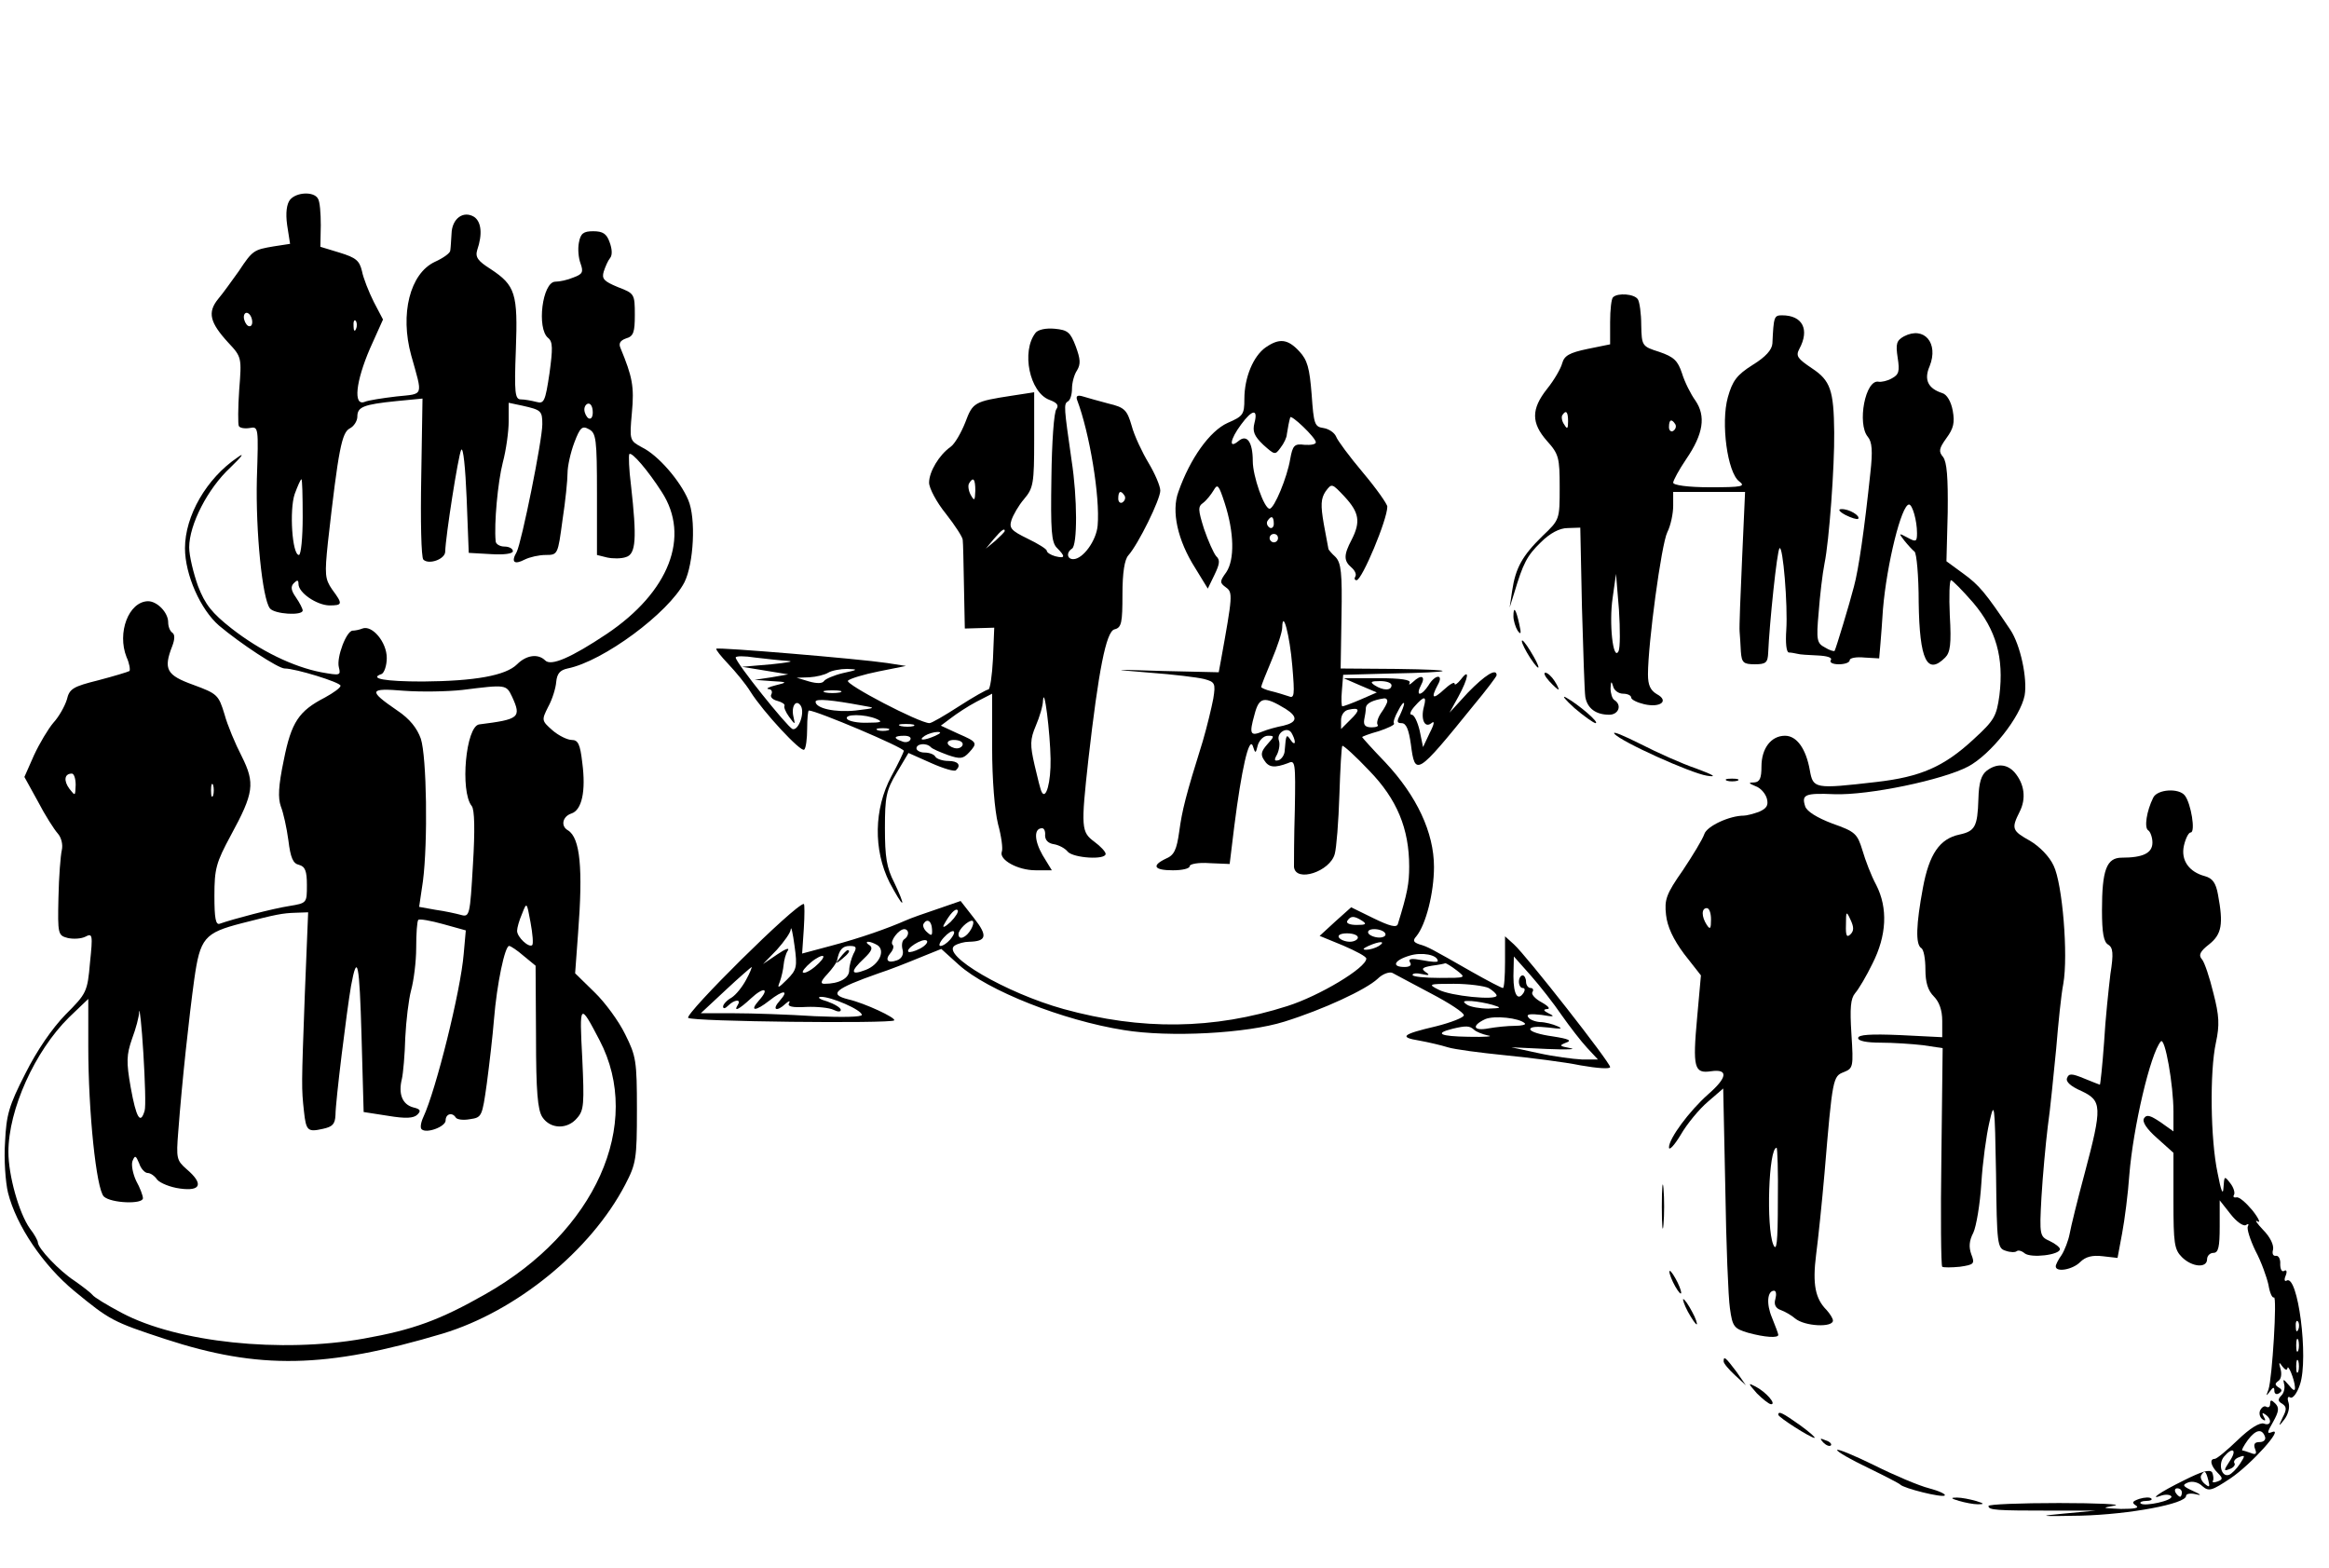 <?xml version="1.0" standalone="no"?>
<!DOCTYPE svg PUBLIC "-//W3C//DTD SVG 20010904//EN"
 "http://www.w3.org/TR/2001/REC-SVG-20010904/DTD/svg10.dtd">
<svg version="1.0" xmlns="http://www.w3.org/2000/svg"
 width="554pt" height="373pt" viewBox="0 0 554 373"
 preserveAspectRatio="xMidYMid meet">

<g transform="translate(0,373) scale(0.1,-0.1)"
fill="#000000" stroke="none">
<path d="M690 3255 c-8 -10 -11 -31 -7 -60 l7 -45 -39 -6 c-47 -8 -50 -9 -83
-59 -16 -22 -37 -52 -49 -66 -26 -32 -20 -56 24 -104 32 -34 32 -36 26 -112
-3 -43 -3 -82 -1 -86 2 -5 14 -7 26 -5 21 4 21 2 17 -121 -3 -126 13 -285 31
-308 11 -14 78 -18 78 -5 0 4 -7 18 -16 31 -12 17 -13 26 -5 34 8 8 11 8 11
-2 0 -21 43 -50 73 -51 32 0 33 3 7 38 -17 25 -18 35 -10 112 25 222 33 261
52 271 10 5 18 18 18 28 0 23 14 29 93 37 l62 6 -3 -187 c-2 -103 0 -191 5
-196 13 -13 52 1 52 19 1 37 31 228 38 242 5 8 10 -43 13 -115 l5 -130 53 -3
c31 -2 52 1 52 7 0 6 -9 11 -20 11 -11 0 -21 6 -21 13 -4 41 5 140 17 187 8
30 14 74 14 98 l0 44 33 -7 c44 -10 47 -12 47 -44 0 -38 -49 -280 -61 -304
-14 -24 -6 -31 19 -18 12 6 34 11 50 11 29 0 29 1 40 83 7 45 12 95 12 112 0
16 7 48 16 72 14 37 19 41 35 32 17 -9 19 -23 19 -154 l0 -145 24 -6 c14 -3
34 -3 45 1 24 7 26 45 12 170 -5 39 -6 72 -4 75 6 6 45 -40 77 -90 69 -106 18
-238 -131 -338 -84 -56 -132 -77 -146 -63 -17 17 -45 13 -67 -9 -27 -27 -101
-40 -224 -41 -90 0 -130 7 -98 18 6 3 12 20 12 38 0 38 -35 79 -58 70 -7 -3
-18 -5 -23 -5 -15 0 -39 -64 -33 -87 5 -20 3 -20 -42 -12 -67 13 -145 51 -213
104 -47 37 -63 57 -80 101 -11 31 -21 72 -21 92 0 54 44 140 98 190 28 27 35
37 17 24 -74 -50 -125 -139 -125 -216 0 -63 37 -146 81 -184 51 -43 141 -102
156 -102 26 0 133 -33 133 -41 0 -5 -17 -17 -37 -28 -62 -32 -80 -58 -98 -149
-13 -62 -14 -90 -7 -110 6 -15 14 -51 18 -81 5 -41 11 -55 25 -58 15 -4 19
-15 19 -48 0 -43 0 -43 -42 -50 -39 -6 -134 -31 -165 -42 -10 -4 -13 13 -13
66 0 65 4 79 39 144 55 101 58 124 26 188 -15 29 -34 74 -41 100 -14 46 -17
49 -74 70 -64 23 -72 37 -50 93 6 16 6 27 0 31 -6 4 -10 15 -10 25 0 23 -26
50 -48 50 -46 -1 -74 -75 -51 -133 7 -15 9 -30 7 -33 -3 -2 -36 -12 -74 -22
-60 -15 -69 -20 -75 -46 -5 -16 -19 -41 -32 -55 -12 -14 -33 -49 -46 -77 l-23
-52 32 -58 c17 -33 39 -67 47 -76 9 -10 13 -27 10 -40 -3 -13 -7 -63 -8 -113
-2 -87 -1 -90 22 -96 13 -3 32 -2 42 3 17 9 18 5 11 -62 -6 -69 -8 -73 -58
-123 -32 -33 -68 -85 -96 -141 -39 -76 -45 -98 -48 -162 -3 -41 1 -96 7 -121
20 -79 84 -173 158 -234 84 -69 91 -73 216 -114 223 -73 382 -70 660 13 175
53 352 197 434 354 26 50 28 61 28 178 0 117 -2 128 -28 180 -15 31 -48 76
-73 100 l-46 45 7 95 c12 155 5 227 -24 245 -18 10 -13 33 8 40 25 8 35 53 26
121 -5 44 -10 54 -25 54 -10 0 -31 10 -46 23 -26 23 -26 24 -10 56 10 18 18
45 19 59 2 20 9 28 27 32 85 17 240 132 278 205 22 44 28 152 9 196 -19 45
-71 106 -110 125 -29 16 -30 16 -24 82 6 63 1 86 -27 154 -5 11 -1 18 13 23
18 5 21 15 21 56 0 50 -1 51 -40 66 -34 14 -39 20 -34 37 4 12 10 26 15 32 6
7 5 22 -1 38 -7 20 -16 26 -39 26 -23 0 -30 -5 -34 -27 -3 -15 -1 -37 4 -50 7
-20 5 -25 -17 -33 -14 -6 -33 -10 -43 -10 -31 0 -45 -112 -17 -134 11 -9 11
-25 3 -84 -10 -67 -13 -73 -31 -68 -12 3 -28 6 -37 6 -14 0 -16 15 -12 118 5
134 -1 153 -60 192 -30 19 -37 28 -32 45 13 38 10 67 -7 79 -26 16 -53 -4 -54
-40 -1 -16 -2 -34 -3 -40 0 -6 -17 -18 -37 -27 -59 -28 -83 -124 -56 -222 28
-100 31 -91 -35 -98 -33 -4 -67 -9 -76 -13 -27 -10 -21 48 13 127 l31 69 -22
42 c-12 24 -25 57 -28 73 -6 25 -14 32 -53 44 l-46 14 1 51 c0 28 -2 57 -7 64
-10 17 -51 15 -66 -3z m-90 -291 c0 -8 -4 -12 -10 -9 -5 3 -10 13 -10 21 0 8
5 12 10 9 6 -3 10 -13 10 -21z m247 -16 c-3 -8 -6 -5 -6 6 -1 11 2 17 5 13 3
-3 4 -12 1 -19z m563 -199 c0 -11 -4 -17 -10 -14 -5 3 -10 13 -10 21 0 8 5 14
10 14 6 0 10 -9 10 -21z m-690 -249 c0 -49 -4 -90 -9 -90 -16 0 -23 107 -10
145 7 19 14 35 16 35 2 0 3 -40 3 -90z m498 -427 c23 -50 17 -54 -78 -66 -32
-4 -46 -159 -18 -194 7 -8 8 -58 3 -139 -7 -122 -8 -126 -29 -120 -11 3 -38 9
-60 12 l-39 7 9 61 c12 93 9 296 -5 339 -9 25 -26 47 -56 67 -70 48 -68 54 16
47 41 -3 103 -2 139 2 104 13 104 13 118 -16z m-1038 -210 c-1 -27 -1 -27 -15
-9 -14 19 -12 36 6 36 5 0 9 -12 9 -27z m327 -25 c-3 -7 -5 -2 -5 12 0 14 2
19 5 13 2 -7 2 -19 0 -25z m759 -356 c-8 -7 -36 19 -36 34 0 7 5 25 12 41 11
28 11 28 20 -21 5 -27 7 -51 4 -54z m-541 -119 c-8 -217 -8 -221 -2 -276 5
-47 9 -50 45 -42 23 5 29 11 30 33 0 32 27 249 37 307 15 81 20 56 25 -120 l5
-180 58 -9 c42 -7 61 -6 70 3 9 9 7 13 -10 17 -26 7 -36 32 -27 68 3 13 7 58
8 98 2 40 8 91 14 113 6 22 12 67 12 101 0 33 2 63 5 66 3 3 30 -2 59 -10 l54
-15 -5 -56 c-7 -87 -66 -324 -96 -388 -6 -13 -8 -26 -4 -29 11 -11 57 6 57 21
0 16 16 20 24 7 3 -5 18 -7 34 -4 28 4 29 6 40 85 6 45 14 114 17 152 7 86 26
175 36 175 4 0 20 -11 35 -24 l28 -23 1 -169 c0 -131 4 -174 15 -191 19 -29
60 -30 83 -2 16 18 17 34 12 142 -7 132 -6 133 41 43 105 -200 -10 -456 -271
-604 -109 -62 -172 -85 -290 -106 -197 -35 -443 -9 -575 61 -36 19 -67 38 -70
43 -3 4 -22 19 -42 33 -37 24 -88 78 -88 92 0 4 -8 19 -19 33 -26 37 -51 126
-51 182 0 101 63 240 144 320 l46 44 0 -114 c0 -154 19 -338 37 -356 17 -16
93 -19 93 -4 0 6 -7 25 -16 41 -8 17 -12 38 -9 47 6 15 8 14 16 -5 4 -13 14
-23 20 -23 7 0 17 -7 23 -16 7 -8 31 -18 54 -21 50 -7 57 11 16 46 -24 21 -25
26 -20 89 9 120 26 275 38 362 14 99 24 111 113 134 82 21 96 24 129 25 l29 1
-8 -197z m-381 -275 c-10 -34 -20 -17 -33 55 -11 62 -10 78 3 116 9 24 17 53
17 65 1 11 6 -33 10 -99 4 -66 6 -128 3 -137z"/>
<path d="M3837 3023 c-4 -3 -7 -30 -7 -59 l0 -53 -54 -11 c-43 -9 -55 -16 -60
-34 -3 -12 -19 -40 -36 -61 -38 -48 -38 -81 0 -124 28 -31 30 -40 30 -110 0
-77 0 -77 -41 -116 -48 -47 -64 -76 -72 -130 l-6 -40 11 35 c21 70 30 88 63
120 22 22 45 34 64 34 l30 1 4 -190 c3 -104 6 -200 8 -213 5 -27 25 -42 57
-42 22 0 31 23 12 35 -5 3 -9 16 -9 28 1 17 2 18 6 5 2 -10 13 -18 24 -18 10
0 19 -4 19 -9 0 -5 14 -12 31 -16 39 -9 60 8 30 24 -15 9 -21 21 -21 47 0 73
32 310 46 338 8 16 14 44 14 63 l0 33 86 0 85 0 -7 -157 c-4 -87 -7 -166 -6
-175 1 -10 2 -31 3 -48 2 -26 6 -30 33 -30 27 0 31 4 32 28 3 69 21 243 27
248 8 8 20 -135 16 -195 -2 -29 0 -52 6 -53 6 0 15 -2 20 -3 6 -2 27 -3 48 -4
23 -1 36 -5 32 -11 -4 -6 5 -10 19 -10 14 0 26 4 26 10 0 5 16 8 35 6 19 -1
35 -2 35 -2 0 1 5 53 9 117 9 107 44 249 62 249 8 0 19 -38 19 -68 0 -20 -2
-22 -22 -11 -22 12 -22 11 -8 -7 8 -10 19 -22 24 -26 5 -3 10 -58 10 -121 2
-137 20 -174 63 -131 12 12 15 32 11 100 -2 46 -1 84 3 84 3 0 27 -24 53 -54
54 -64 73 -130 62 -220 -7 -50 -12 -59 -61 -104 -71 -66 -127 -90 -232 -102
-147 -17 -150 -16 -158 28 -9 51 -31 82 -59 82 -33 0 -56 -30 -56 -73 0 -28
-4 -37 -17 -38 -15 0 -14 -2 3 -9 12 -4 24 -18 27 -30 4 -16 -1 -23 -19 -31
-14 -5 -30 -9 -36 -9 -34 0 -88 -25 -94 -44 -4 -12 -27 -50 -51 -86 -40 -57
-44 -70 -40 -106 3 -28 17 -58 43 -93 l40 -51 -9 -100 c-11 -120 -7 -134 33
-128 42 6 39 -15 -7 -55 -45 -40 -93 -105 -93 -126 0 -9 13 5 28 30 15 26 44
61 64 78 l37 32 5 -238 c2 -131 7 -259 11 -285 6 -44 10 -48 43 -58 40 -11 72
-13 72 -5 0 3 -7 21 -15 41 -14 33 -11 64 5 64 5 0 6 -9 3 -20 -4 -13 1 -22
13 -26 11 -4 26 -13 34 -20 23 -19 90 -22 90 -5 0 5 -7 16 -15 25 -27 27 -34
61 -25 132 5 38 14 125 20 194 19 227 20 230 46 240 22 9 23 12 18 90 -4 63
-2 85 9 98 8 9 27 41 41 70 34 67 37 132 9 187 -12 22 -26 59 -33 83 -12 39
-17 44 -71 63 -37 14 -61 29 -65 41 -9 28 -1 32 69 29 82 -3 259 34 319 66 54
29 124 118 134 169 7 40 -10 120 -34 156 -59 88 -74 106 -111 133 l-41 30 3
116 c1 84 -2 120 -11 132 -11 13 -10 20 8 45 17 23 20 37 15 65 -4 22 -14 39
-25 42 -34 11 -44 32 -30 64 22 55 -13 96 -61 71 -18 -10 -20 -18 -15 -51 5
-32 3 -40 -14 -49 -10 -6 -25 -9 -31 -8 -32 7 -52 -100 -26 -131 10 -12 12
-33 6 -86 -14 -133 -28 -230 -39 -270 -11 -43 -43 -148 -46 -153 -1 -2 -12 1
-23 8 -19 10 -21 17 -15 83 3 40 9 92 14 117 11 53 24 231 23 312 -1 100 -9
123 -53 152 -34 23 -39 29 -30 46 25 46 8 80 -41 80 -19 0 -20 -3 -23 -67 -1
-15 -16 -32 -47 -51 -38 -24 -48 -38 -59 -77 -17 -61 -1 -179 27 -200 16 -12
7 -14 -69 -14 -53 0 -88 5 -88 11 0 5 14 31 31 56 41 60 47 102 22 139 -11 15
-26 45 -32 65 -10 30 -19 39 -54 51 -41 13 -42 14 -43 64 0 27 -4 55 -8 61 -8
13 -48 16 -59 5z m-107 -295 c0 -18 -2 -20 -9 -8 -6 8 -7 18 -5 22 9 14 14 9
14 -14z m255 -7 c3 -5 1 -12 -5 -16 -5 -3 -10 1 -10 9 0 18 6 21 15 7z m-135
-540 c-13 -25 -23 67 -14 127 l8 57 7 -85 c3 -47 3 -91 -1 -99z m220 -638 c0
-22 -2 -25 -10 -13 -13 20 -13 40 0 40 6 0 10 -12 10 -27z m332 -35 c-9 -9
-12 -4 -11 23 0 32 1 33 11 11 8 -17 8 -26 0 -34z m-173 -635 c0 -100 -3 -122
-11 -103 -17 42 -11 230 8 230 2 0 4 -57 3 -127z"/>
<path d="M2463 2938 c-34 -44 -14 -141 33 -159 19 -7 23 -13 17 -22 -6 -6 -11
-80 -12 -163 -2 -126 0 -154 13 -167 21 -21 20 -26 -4 -20 -11 3 -20 9 -20 13
0 4 -21 17 -46 29 -39 19 -44 25 -38 44 4 12 17 35 30 50 22 26 24 37 24 141
l0 113 -52 -8 c-91 -14 -94 -16 -112 -64 -10 -25 -25 -51 -35 -58 -27 -19 -51
-59 -51 -85 0 -13 18 -47 40 -74 22 -28 40 -56 40 -62 1 -6 2 -56 3 -111 l2
-100 35 1 35 1 -3 -74 c-2 -40 -7 -73 -11 -73 -4 0 -36 -18 -70 -40 -34 -22
-65 -40 -70 -40 -24 0 -202 93 -194 101 5 5 38 15 73 22 l65 13 -45 7 c-67 10
-402 38 -406 34 -2 -2 11 -18 28 -36 18 -19 42 -48 53 -66 30 -48 121 -146
128 -138 4 3 7 26 7 50 0 24 2 43 4 43 18 0 226 -88 226 -96 0 -2 -13 -30 -30
-61 -41 -77 -43 -174 -4 -252 15 -28 28 -50 30 -48 2 1 -7 23 -19 48 -18 35
-22 61 -22 129 0 75 3 90 28 132 l28 47 54 -24 c29 -13 56 -21 59 -17 13 12 5
22 -18 22 -14 0 -28 5 -31 10 -3 6 -15 10 -26 10 -10 0 -19 5 -19 10 0 11 23
14 34 3 3 -4 22 -12 41 -19 29 -10 36 -9 50 6 21 23 20 25 -26 45 l-41 19 24
18 c13 10 40 28 61 39 l37 19 0 -128 c0 -77 6 -149 14 -182 8 -29 12 -59 9
-66 -7 -19 38 -44 80 -44 l39 0 -22 36 c-20 35 -21 64 -1 64 5 0 8 -8 7 -17 0
-11 7 -19 21 -21 12 -2 27 -10 33 -18 14 -15 90 -20 90 -5 0 5 -12 18 -27 29
-31 23 -32 33 -14 196 24 210 42 304 62 309 17 4 19 16 19 83 0 52 5 83 14 93
24 27 76 133 76 154 0 11 -13 41 -28 66 -15 25 -34 65 -40 88 -11 38 -17 44
-55 53 -23 6 -51 14 -61 17 -13 4 -17 1 -14 -8 30 -79 55 -231 49 -299 -3 -36
-35 -80 -58 -80 -15 0 -17 16 -3 25 13 8 13 120 -1 210 -18 126 -19 134 -9
140 6 3 10 17 10 31 0 13 5 33 12 43 9 15 8 27 -3 57 -13 34 -19 39 -50 42
-21 2 -40 -2 -46 -10z m-143 -375 c-1 -24 -2 -26 -11 -10 -5 9 -7 22 -4 27 10
17 15 11 15 -17z m355 -12 c3 -5 1 -12 -5 -16 -5 -3 -10 1 -10 9 0 18 6 21 15
7z m-285 -84 c0 -2 -10 -12 -22 -23 l-23 -19 19 23 c18 21 26 27 26 19z m-516
-309 c17 -1 0 -4 -39 -8 l-70 -6 55 -9 55 -9 -40 -7 -40 -6 40 -3 c39 -2 39
-3 10 -10 -16 -4 -24 -8 -17 -9 7 0 10 -6 7 -12 -4 -6 2 -13 14 -16 11 -3 19
-8 17 -12 -2 -3 3 -15 11 -26 15 -20 15 -20 10 2 -5 24 7 41 18 24 10 -17 -6
-60 -20 -55 -13 6 -135 158 -135 170 0 4 21 4 46 0 26 -3 61 -7 78 -8z m131
-29 c-21 -5 -42 -14 -45 -19 -4 -6 -17 -6 -35 -1 l-30 9 30 1 c17 1 37 6 45
11 8 5 29 9 45 9 27 -1 27 -2 -10 -10z m-7 -46 c-10 -2 -26 -2 -35 0 -10 3 -2
5 17 5 19 0 27 -2 18 -5z m501 -158 c1 -56 -11 -98 -21 -79 -3 5 -10 34 -17
64 -11 48 -11 61 3 94 9 21 17 48 17 60 3 37 17 -77 18 -139z m-449 127 c35
-6 34 -6 -15 -12 -48 -5 -95 5 -95 21 0 8 40 4 110 -9z m35 -32 c16 -7 11 -9
-22 -9 -23 -1 -45 4 -48 9 -8 12 42 12 70 0z m88 -17 c-7 -2 -21 -2 -30 0 -10
3 -4 5 12 5 17 0 24 -2 18 -5z m-60 -10 c-7 -2 -19 -2 -25 0 -7 3 -2 5 12 5
14 0 19 -2 13 -5z m112 -13 c-27 -12 -43 -12 -25 0 8 5 22 9 30 9 10 0 8 -3
-5 -9z m-60 -10 c-3 -5 -12 -7 -20 -3 -21 7 -19 13 6 13 11 0 18 -4 14 -10z
m125 -10 c0 -5 -6 -10 -14 -10 -8 0 -18 5 -21 10 -3 6 3 10 14 10 12 0 21 -4
21 -10z"/>
<path d="M3011 2904 c-30 -21 -51 -72 -51 -123 0 -37 -3 -41 -40 -57 -42 -19
-89 -84 -117 -164 -17 -46 -2 -115 40 -181 l30 -49 16 33 c12 25 14 35 4 44
-6 7 -19 36 -29 65 -14 45 -15 53 -2 62 8 6 19 20 25 30 9 16 12 13 26 -30 23
-71 24 -135 4 -165 -16 -22 -16 -25 -1 -36 17 -12 16 -20 -12 -175 l-5 -27
-132 3 c-127 4 -128 4 -32 -4 55 -4 113 -11 129 -15 26 -7 28 -10 22 -47 -4
-21 -15 -67 -25 -101 -41 -131 -49 -164 -56 -215 -6 -43 -12 -56 -31 -64 -36
-17 -29 -28 16 -28 22 0 40 4 40 10 0 5 21 9 47 7 l48 -2 11 90 c17 134 35
214 44 191 6 -19 7 -19 12 2 4 12 14 22 24 22 16 0 16 -1 -2 -21 -14 -16 -16
-24 -7 -37 11 -18 25 -19 57 -7 17 8 18 2 16 -111 -2 -65 -2 -127 -2 -136 4
-38 86 -11 97 31 4 14 9 77 11 140 2 62 5 115 7 117 2 2 31 -24 64 -59 66 -68
95 -138 95 -228 0 -40 -4 -63 -27 -137 -3 -9 -19 -5 -58 14 l-53 26 -38 -34
-37 -34 56 -23 c30 -13 55 -26 55 -31 0 -22 -112 -89 -188 -113 -175 -56 -347
-58 -532 -7 -137 38 -293 129 -259 151 8 5 23 9 34 9 42 1 45 14 12 56 l-32
41 -55 -19 c-30 -10 -64 -22 -75 -27 -43 -19 -108 -42 -176 -60 l-71 -19 4 59
c2 32 2 59 0 59 -20 0 -284 -262 -275 -271 9 -9 482 -14 490 -6 5 6 -70 41
-109 50 -48 12 -33 25 72 62 25 8 68 25 97 37 l52 21 42 -38 c68 -61 247 -132
392 -155 109 -18 293 -8 382 20 93 29 194 76 222 102 12 12 28 17 35 14 7 -4
49 -26 92 -49 44 -23 79 -46 78 -52 0 -5 -30 -17 -66 -26 -81 -19 -89 -26 -40
-34 22 -4 52 -11 68 -16 16 -5 77 -13 137 -19 60 -6 140 -16 179 -24 40 -7 70
-9 70 -4 0 11 -199 265 -229 292 l-21 19 0 -61 c0 -34 -2 -62 -5 -62 -3 0 -36
17 -73 38 -100 57 -105 60 -126 66 -14 5 -16 9 -7 19 23 28 42 104 42 165 0
82 -41 169 -116 249 -30 31 -55 59 -55 60 0 1 18 8 40 14 21 7 38 15 36 18 -3
3 2 17 10 31 7 14 13 21 14 17 0 -5 -5 -17 -10 -28 -8 -15 -7 -19 4 -19 11 0
17 -15 22 -50 10 -77 13 -76 149 92 30 36 55 69 55 72 0 18 -28 0 -68 -41
l-44 -48 21 38 c24 44 28 70 6 41 -8 -10 -15 -15 -15 -10 0 5 -11 -1 -25 -14
-27 -25 -32 -21 -15 11 15 26 -6 26 -22 -1 -7 -11 -16 -20 -21 -20 -4 0 -3 9
3 20 12 22 1 27 -19 8 -8 -7 -11 -8 -8 -2 4 7 -20 11 -76 11 l-81 0 39 -17 40
-17 -39 -17 c-21 -9 -40 -16 -43 -16 -2 0 -3 17 -1 38 l3 37 110 3 c161 3 170
9 17 11 l-133 1 2 124 c2 104 -1 127 -14 141 -10 9 -17 18 -17 19 0 1 -5 28
-11 59 -8 46 -7 61 4 78 15 20 15 20 46 -13 34 -37 38 -59 16 -102 -19 -36
-19 -50 0 -66 8 -7 12 -16 9 -21 -3 -5 -2 -9 3 -9 13 1 73 144 73 175 0 6 -26
43 -58 81 -32 38 -61 77 -64 86 -4 9 -17 18 -30 20 -21 3 -23 9 -28 80 -5 63
-10 82 -30 103 -27 29 -47 31 -79 9z m-27 -180 c-5 -20 -1 -31 21 -52 27 -24
28 -25 41 -7 8 10 15 25 15 32 1 7 3 18 4 23 1 6 3 13 4 17 1 9 61 -48 61 -59
0 -5 -12 -7 -27 -6 -24 3 -28 -1 -34 -34 -7 -43 -38 -118 -49 -118 -13 0 -40
78 -40 113 0 46 -14 65 -34 48 -24 -20 -20 4 6 39 27 37 41 38 32 4z m46 -240
c0 -8 -5 -12 -10 -9 -6 4 -8 11 -5 16 9 14 15 11 15 -7z m10 -34 c0 -5 -4 -10
-10 -10 -5 0 -10 5 -10 10 0 6 5 10 10 10 6 0 10 -4 10 -10z m34 -304 c6 -70
5 -78 -9 -72 -9 3 -28 9 -41 12 -13 3 -24 8 -24 10 0 3 11 31 25 64 14 33 25
67 25 77 1 46 18 -18 24 -91z m236 -46 c0 -13 -20 -13 -40 0 -12 8 -9 10 13
10 15 0 27 -4 27 -10z m-252 -56 c30 -19 28 -32 -5 -40 -16 -3 -38 -9 -50 -14
-29 -12 -32 -6 -19 40 11 43 23 45 74 14z m242 18 c0 -4 -7 -17 -15 -28 -8
-12 -11 -24 -8 -28 3 -3 -3 -6 -14 -6 -15 0 -20 5 -18 18 2 9 4 22 4 29 1 10
16 18 44 22 4 0 7 -2 7 -7z m87 -13 c-8 -30 2 -52 18 -39 8 7 7 -2 -4 -23
l-16 -34 -8 39 c-5 21 -13 38 -19 38 -6 0 -3 9 7 20 23 26 29 25 22 -1z m-175
-31 l-22 -22 0 21 c0 12 7 23 18 25 27 6 28 -1 4 -24z m-132 -53 c0 -5 -5 -3
-10 5 -10 15 -11 13 -14 -24 0 -11 -7 -21 -14 -24 -11 -3 -12 0 -4 14 5 11 7
25 4 33 -6 18 20 34 30 18 4 -7 8 -16 8 -22z m-819 -428 c-13 -12 -20 -15 -16
-7 14 26 28 41 33 35 3 -3 -5 -16 -17 -28z m979 3 c12 -8 9 -10 -13 -10 -16 0
-26 4 -22 10 8 12 16 12 35 0z m-1023 -20 c1 -16 -1 -17 -12 -7 -7 6 -11 15
-8 20 8 13 19 7 20 -13z m93 0 c-11 -20 -30 -28 -30 -12 0 11 22 32 32 32 5 0
4 -9 -2 -20z m-438 -120 c-21 -21 -24 -22 -17 -5 4 11 8 29 9 40 1 11 5 27 10
34 5 8 -6 4 -25 -9 l-34 -23 33 34 c17 19 33 41 33 49 1 8 5 -10 9 -40 7 -50
5 -57 -18 -80z m288 111 c0 -6 -4 -12 -9 -15 -5 -3 -7 -14 -4 -25 3 -11 -2
-21 -13 -25 -22 -8 -30 0 -16 17 7 8 9 17 5 20 -7 8 15 37 28 37 5 0 9 -4 9
-9z m100 -16 c-7 -8 -17 -15 -23 -15 -5 0 -2 9 8 20 21 23 35 19 15 -5z m1035
15 c3 -5 -3 -10 -14 -10 -11 0 -23 5 -26 10 -3 6 3 10 14 10 11 0 23 -4 26
-10z m-65 -10 c0 -5 -9 -10 -19 -10 -11 0 -23 5 -26 10 -4 6 5 10 19 10 14 0
26 -4 26 -10z m-1041 -26 c-13 -7 -26 -10 -28 -8 -8 7 33 33 43 27 5 -3 -2
-12 -15 -19z m-102 8 c20 -13 4 -47 -28 -59 -36 -14 -37 -4 -4 27 19 18 22 26
13 32 -7 4 -8 8 -3 8 6 0 15 -4 22 -8z m1193 -2 c-8 -5 -22 -9 -30 -9 -10 0
-8 3 5 9 27 12 43 12 25 0z m-1250 -19 c-5 -11 -10 -28 -10 -39 0 -19 -24 -32
-59 -32 -10 0 -9 6 7 23 11 12 22 27 23 32 5 26 13 35 30 35 16 0 18 -3 9 -19z
m1390 -17 c0 -3 -16 -2 -36 2 -27 5 -35 4 -30 -5 5 -7 -1 -11 -13 -11 -32 0
-25 16 12 27 29 9 67 2 67 -13z m-1481 -13 c-13 -11 -26 -17 -29 -14 -3 2 6
13 19 24 13 11 26 17 29 15 3 -3 -6 -14 -19 -25z m1776 -116 c19 -27 46 -62
60 -77 l26 -28 -38 0 c-21 1 -67 7 -103 15 l-65 14 85 -4 c47 -2 72 -1 55 2
-26 5 -27 6 -10 13 15 5 7 9 -32 15 -29 4 -53 11 -53 17 0 6 17 7 43 4 30 -4
36 -3 22 3 -11 5 -30 10 -42 10 -12 1 -25 6 -28 12 -5 7 6 8 32 5 28 -5 33 -4
18 3 -14 7 -15 10 -5 11 9 0 3 7 -13 16 -15 8 -25 19 -22 24 4 6 1 10 -4 10
-6 0 -11 7 -11 15 0 8 -4 15 -8 15 -5 0 -9 -7 -9 -15 0 -8 4 -15 9 -15 5 0 6
-4 3 -10 -14 -23 -25 -7 -25 38 l1 47 40 -45 c22 -25 55 -67 74 -95z m-250
107 c23 -18 23 -18 -41 -18 -35 0 -64 3 -64 7 0 4 10 5 23 2 17 -4 19 -2 8 5
-11 8 -8 11 15 15 16 2 31 5 32 6 2 0 14 -7 27 -17z m-1690 -22 c-9 -17 -24
-36 -35 -43 -11 -6 -20 -16 -20 -21 0 -6 5 -5 12 2 15 15 32 16 23 2 -11 -18
3 -11 31 15 31 29 46 25 19 -5 -23 -26 -8 -26 25 0 33 26 48 26 25 0 -20 -22
-8 -28 14 -7 8 7 11 7 8 1 -5 -8 8 -11 41 -9 26 1 55 -2 65 -7 10 -5 17 -5 17
0 0 5 -15 14 -32 20 -18 5 -25 10 -16 11 24 1 98 -31 98 -43 0 -5 -46 -6 -112
-3 -62 4 -149 7 -192 7 l-79 0 59 55 c32 30 60 54 62 55 1 0 -4 -14 -13 -30z
m1766 -20 c10 -6 19 -14 19 -18 0 -12 -110 -1 -138 14 -26 13 -24 14 36 14 35
0 72 -5 83 -10z m9 -40 c23 -7 22 -8 -10 -9 -19 0 -42 4 -50 9 -12 8 -10 10
10 9 14 -1 36 -5 50 -9z m77 -44 c4 -3 -7 -6 -24 -6 -17 0 -45 -3 -62 -6 -36
-7 -42 6 -8 22 21 9 81 3 94 -10z m-121 -15 c5 -5 20 -11 34 -14 14 -2 -7 -4
-47 -3 -68 1 -82 8 -38 19 33 8 41 7 51 -2z"/>
<path d="M1999 1453 c-13 -16 -12 -17 4 -4 16 13 21 21 13 21 -2 0 -10 -8 -17
-17z"/>
<path d="M4390 2505 c14 -7 27 -11 30 -9 6 7 -22 24 -40 23 -9 0 -5 -6 10 -14z"/>
<path d="M3600 2264 c0 -10 5 -26 10 -34 8 -11 9 -7 4 15 -8 37 -14 45 -14 19z"/>
<path d="M3620 2205 c0 -5 9 -23 20 -40 26 -39 26 -25 0 17 -11 18 -20 29 -20
23z"/>
<path d="M3685 2110 c10 -11 20 -20 22 -20 2 0 -2 9 -9 20 -7 11 -17 20 -22
20 -5 0 -1 -9 9 -20z"/>
<path d="M3745 2046 c22 -19 45 -35 50 -36 12 0 -41 45 -70 61 -11 6 -2 -5 20
-25z"/>
<path d="M3840 1985 c15 -19 182 -94 220 -100 25 -4 18 1 -25 17 -33 11 -93
38 -132 58 -40 20 -68 32 -63 25z"/>
<path d="M4726 1897 c-13 -10 -19 -28 -20 -68 -2 -65 -8 -76 -45 -84 -47 -10
-72 -46 -87 -127 -16 -86 -18 -134 -4 -143 6 -3 10 -26 10 -51 0 -31 6 -50 20
-64 13 -13 20 -33 20 -58 l0 -39 -100 5 c-71 3 -100 1 -100 -7 0 -7 20 -11 54
-11 29 0 74 -3 100 -6 l47 -7 -3 -258 c-2 -141 -1 -259 2 -262 3 -2 22 -2 42
0 34 5 36 7 27 30 -6 17 -5 32 5 51 7 15 16 68 19 117 3 50 12 115 19 145 12
53 13 48 16 -122 2 -168 3 -177 23 -183 11 -4 23 -4 26 -1 4 3 12 1 19 -5 15
-12 84 -4 84 10 0 4 -11 13 -24 19 -24 11 -25 13 -20 104 3 51 10 127 15 168
6 41 14 125 20 185 5 61 12 130 17 155 12 68 -2 238 -23 281 -10 22 -34 46
-56 59 -43 24 -45 29 -25 69 16 31 12 66 -12 94 -18 20 -42 22 -66 4z"/>
<path d="M4108 1873 c6 -2 18 -2 25 0 6 3 1 5 -13 5 -14 0 -19 -2 -12 -5z"/>
<path d="M5122 1833 c-16 -32 -22 -72 -12 -78 5 -3 10 -17 10 -29 0 -25 -22
-36 -73 -36 -36 0 -47 -29 -47 -125 0 -54 4 -76 15 -82 11 -7 13 -20 5 -70 -4
-34 -12 -107 -15 -162 -4 -56 -9 -101 -10 -101 -1 0 -18 7 -38 15 -29 12 -36
12 -40 1 -4 -9 9 -20 34 -31 49 -23 50 -37 8 -195 -17 -63 -33 -128 -36 -145
-3 -16 -12 -39 -19 -50 -8 -11 -14 -23 -14 -27 0 -15 40 -8 58 10 13 13 29 17
54 14 l35 -4 11 59 c6 32 14 94 17 138 9 113 50 289 75 318 10 11 30 -104 30
-167 l0 -47 -31 22 c-24 16 -33 19 -39 9 -5 -8 6 -25 31 -47 l39 -35 0 -114
c0 -101 2 -116 20 -134 24 -24 60 -27 60 -5 0 8 7 15 15 15 12 0 15 14 15 63
l0 62 26 -33 c14 -18 30 -29 36 -26 6 4 8 3 5 -3 -3 -5 5 -31 18 -58 14 -26
27 -63 31 -81 3 -19 9 -32 13 -30 8 5 -4 -193 -13 -219 -6 -16 -6 -17 3 -5 8
11 11 12 11 2 0 -7 5 -10 11 -6 8 5 8 9 -1 14 -9 6 -9 9 -1 15 7 4 9 16 6 28
-5 17 -4 19 4 7 6 -8 11 -10 12 -5 1 13 17 -26 18 -44 1 -11 -4 -9 -15 5 -12
14 -14 15 -11 3 3 -9 0 -22 -6 -28 -9 -9 -9 -14 2 -20 10 -7 11 -13 1 -32 -11
-23 -10 -23 4 -5 9 12 13 28 10 39 -4 12 -2 17 4 13 6 -3 16 10 23 31 21 63
-5 264 -32 247 -5 -3 -6 3 -2 12 4 10 2 15 -4 11 -5 -3 -9 4 -9 16 1 12 -4 21
-10 20 -7 -1 -10 5 -7 15 2 11 -7 30 -24 47 -15 16 -21 25 -13 20 8 -5 3 7
-12 26 -15 18 -32 33 -38 31 -6 -1 -9 1 -6 6 3 5 -1 18 -9 28 -14 18 -14 17
-16 -11 -1 -20 -6 -7 -14 35 -17 80 -19 241 -4 310 9 42 8 64 -6 118 -9 37
-21 73 -27 80 -9 10 -5 19 17 36 30 24 34 48 21 118 -5 28 -13 39 -31 44 -38
10 -58 38 -50 73 4 17 11 31 16 31 12 0 1 69 -14 88 -14 18 -65 15 -75 -5z
m345 -1265 c-3 -8 -6 -5 -6 6 -1 11 2 17 5 13 3 -3 4 -12 1 -19z m0 -50 c-3
-7 -5 -2 -5 12 0 14 2 19 5 13 2 -7 2 -19 0 -25z m0 -50 c-3 -7 -5 -2 -5 12 0
14 2 19 5 13 2 -7 2 -19 0 -25z"/>
<path d="M3953 860 c0 -47 2 -66 4 -42 2 23 2 61 0 85 -2 23 -4 4 -4 -43z"/>
<path d="M3971 705 c0 -5 6 -21 14 -35 8 -14 14 -20 14 -15 0 6 -6 21 -14 35
-8 14 -14 21 -14 15z"/>
<path d="M4015 610 c9 -16 18 -30 21 -30 2 0 -2 14 -11 30 -9 17 -18 30 -21
30 -2 0 2 -13 11 -30z"/>
<path d="M4100 492 c0 -5 12 -19 27 -33 l26 -24 -23 33 c-25 33 -30 38 -30 24z"/>
<path d="M4179 416 c14 -14 29 -26 34 -26 13 0 -12 29 -37 42 -19 10 -18 8 3
-16z"/>
<path d="M5400 391 c0 -7 -4 -10 -9 -7 -5 3 -11 -1 -15 -9 -3 -8 0 -17 6 -21
7 -5 8 -2 3 6 -5 9 -4 11 3 6 17 -11 15 -29 -3 -22 -10 3 -33 -11 -62 -39 -26
-25 -50 -45 -55 -45 -13 0 -9 -17 7 -33 13 -13 13 -16 -1 -21 -8 -3 -13 -2
-10 2 2 4 1 13 -2 20 -6 8 -25 2 -67 -19 -59 -29 -85 -48 -53 -36 10 3 20 2
23 -2 5 -10 -64 -25 -73 -17 -3 3 3 6 13 6 10 0 16 3 12 6 -3 3 -15 3 -28 -1
-17 -6 -19 -9 -8 -16 9 -6 -4 -8 -36 -8 -45 2 -47 2 -15 8 19 3 -40 6 -132 6
-93 0 -168 -3 -168 -7 0 -10 19 -11 150 -11 l105 0 -75 -7 c-65 -6 -59 -7 40
-5 115 3 250 28 250 47 0 5 10 7 23 4 15 -4 13 -1 -7 8 -24 11 -26 14 -11 20
11 4 25 0 34 -9 15 -13 22 -11 67 19 49 33 128 121 99 110 -13 -5 -13 -2 2 24
14 25 15 34 5 44 -9 9 -12 9 -12 -1z m-12 -79 c2 -7 -4 -12 -13 -12 -12 0 -15
-5 -11 -16 5 -12 2 -15 -10 -10 -8 3 -18 6 -20 6 -3 0 3 11 13 25 19 25 34 28
41 7z m-84 -57 c-15 -23 -15 -25 0 -19 9 3 14 10 11 14 -3 4 2 11 11 14 15 6
15 4 2 -16 -8 -12 -20 -24 -26 -26 -18 -6 -26 26 -12 43 21 25 32 17 14 -10z
m-51 -46 c4 -16 3 -18 -9 -8 -7 6 -11 15 -8 20 8 13 11 11 17 -12z m-63 -29
c0 -5 -2 -10 -4 -10 -3 0 -8 5 -11 10 -3 6 -1 10 4 10 6 0 11 -4 11 -10z"/>
<path d="M4230 365 c0 -6 77 -55 86 -55 4 0 -12 14 -34 30 -41 29 -52 35 -52
25z"/>
<path d="M4337 299 c7 -7 15 -10 18 -7 3 3 -2 9 -12 12 -14 6 -15 5 -6 -5z"/>
<path d="M4370 281 c0 -4 33 -23 73 -42 39 -19 74 -37 77 -40 8 -9 100 -32
106 -26 3 3 -14 11 -37 17 -24 6 -83 31 -131 55 -49 24 -88 40 -88 36z"/>
<path d="M4660 160 c14 -4 34 -8 45 -8 16 0 15 2 -5 8 -14 4 -34 8 -45 8 -16
0 -15 -2 5 -8z"/>
</g>
</svg>
